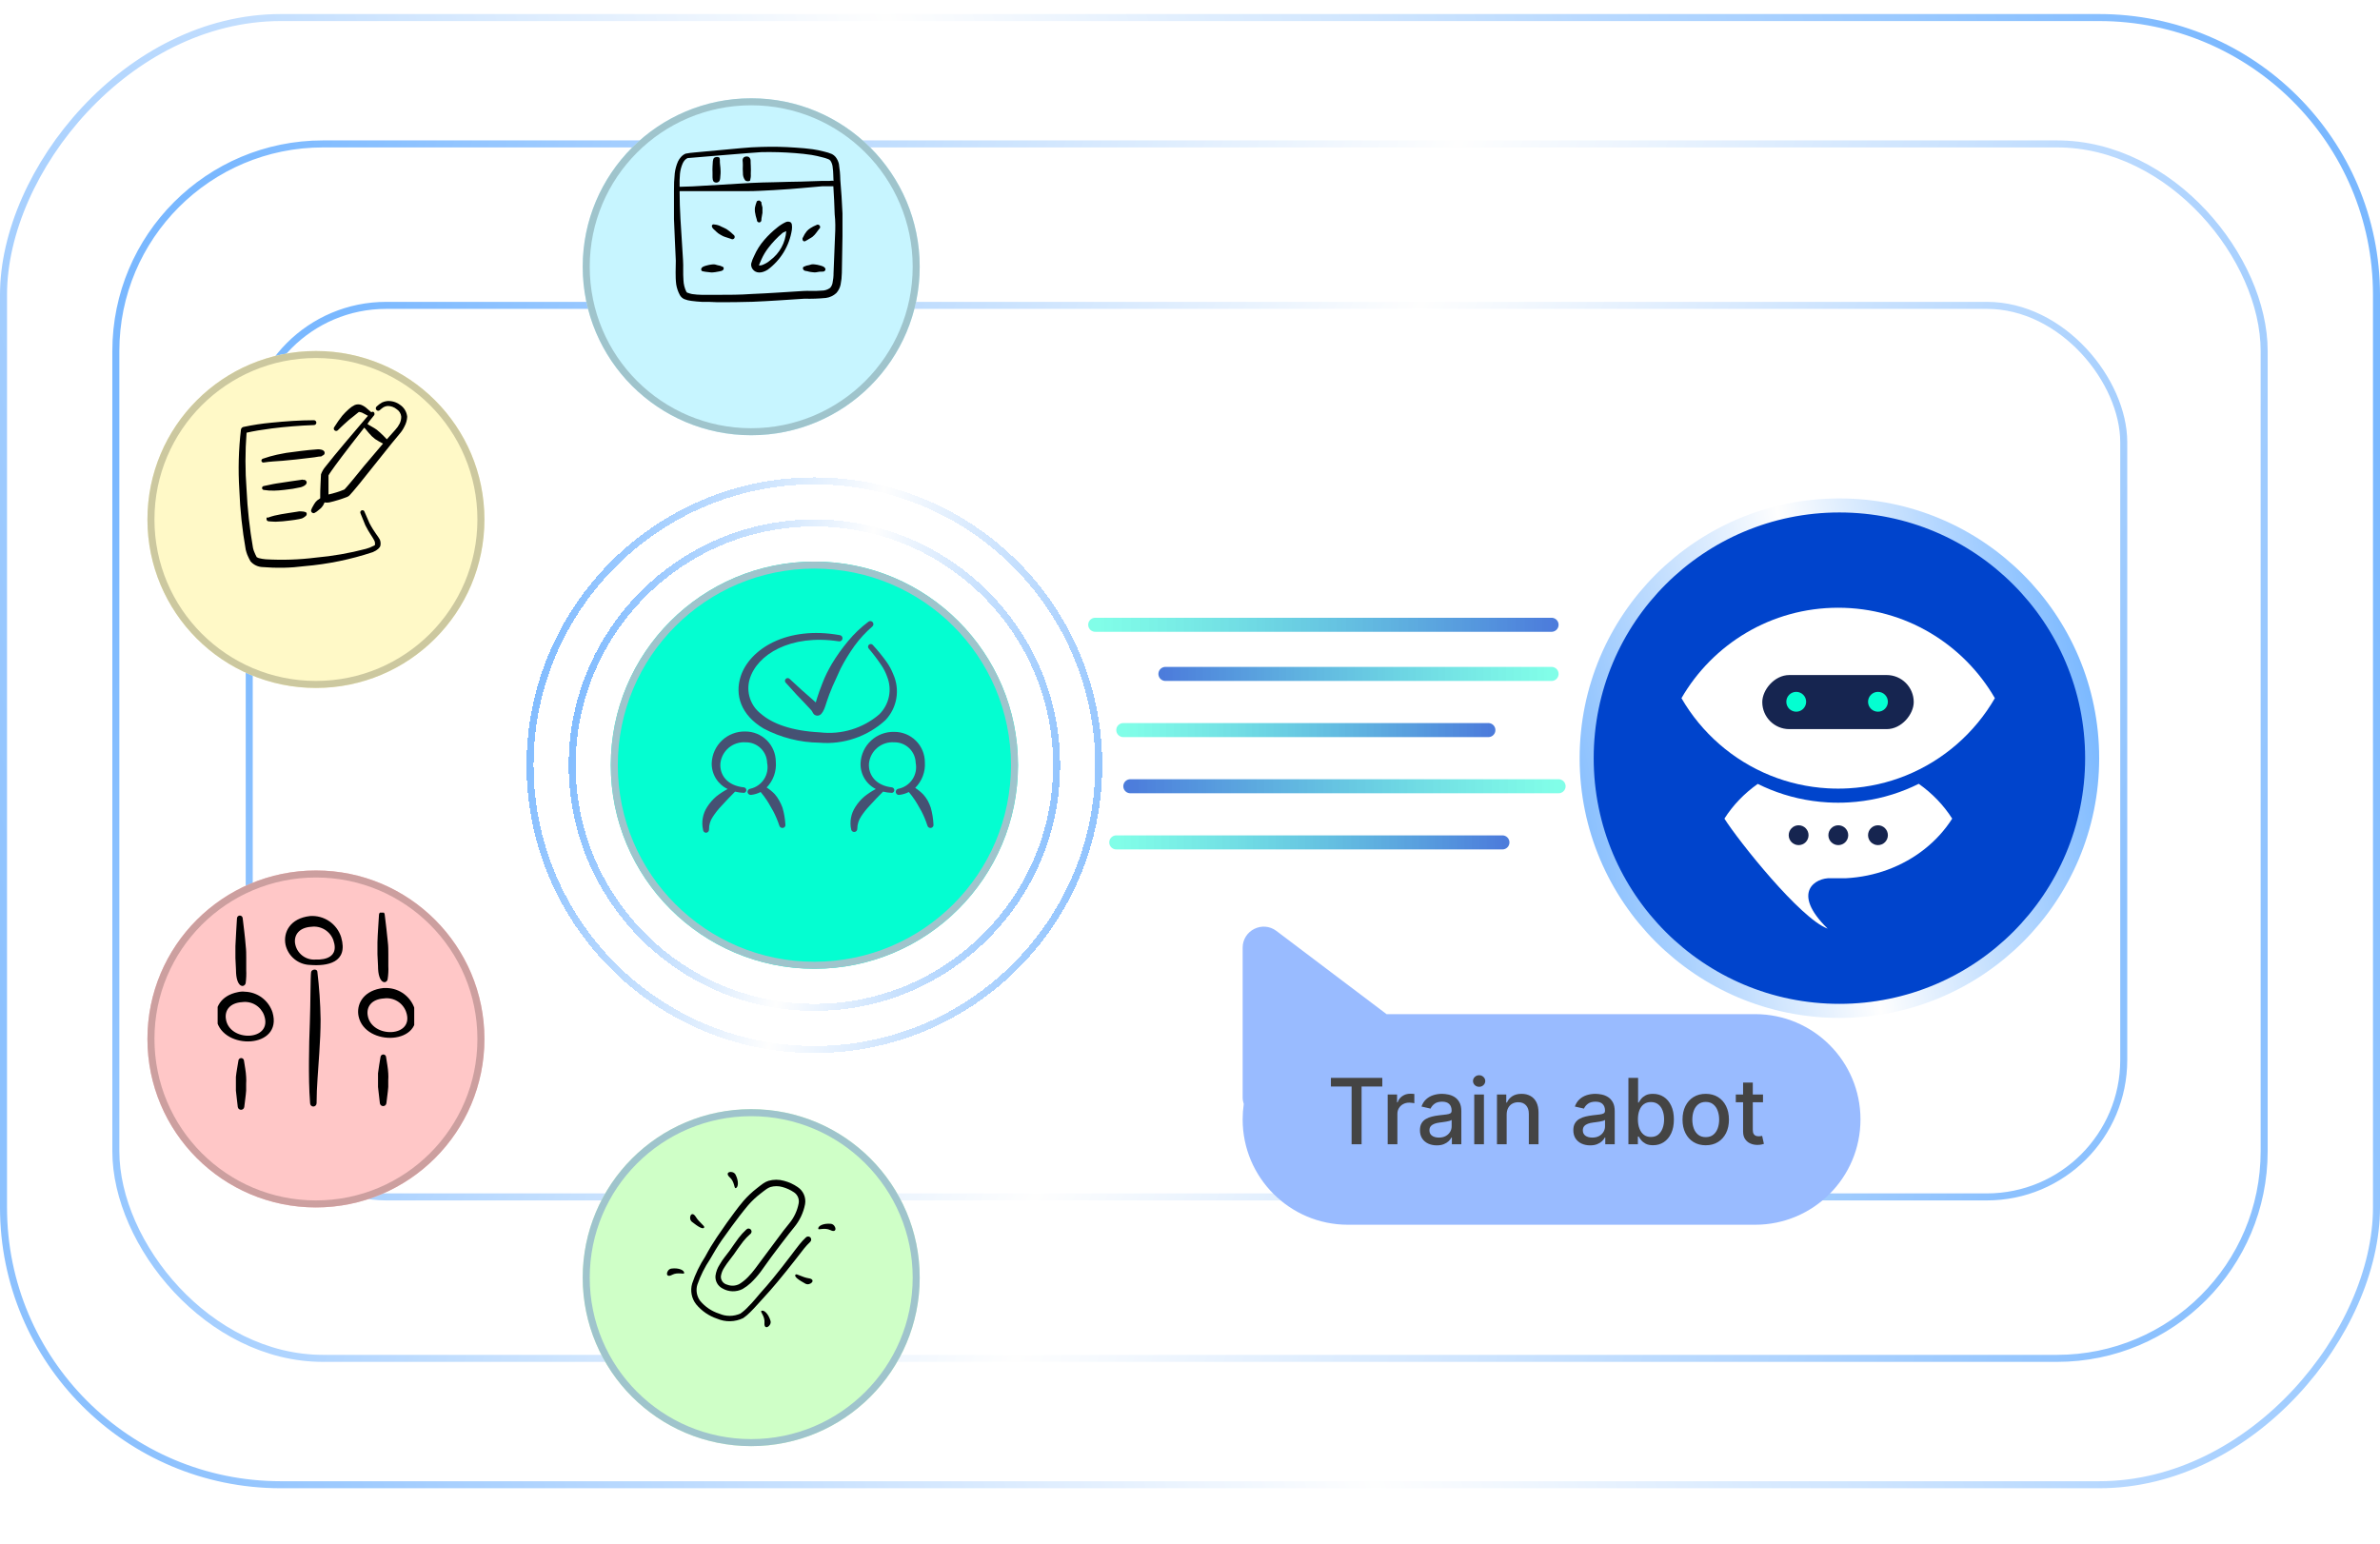 <svg width="339" height="220" viewBox="0 0 339 220" fill="none" xmlns="http://www.w3.org/2000/svg">
<rect x="-0.5" y="0.5" width="338" height="209" rx="39.5" transform="matrix(-1 0 0 1 338 2)" stroke="url(#paint0_linear_317_994)"/>
<rect x="16.5" y="20.5" width="306" height="173" rx="29.5" stroke="url(#paint1_linear_317_994)"/>
<rect x="35.5" y="43.5" width="267" height="127" rx="19.5" stroke="url(#paint2_linear_317_994)"/>
<g filter="url(#filter0_d_317_994)">
<circle cx="107" cy="34" r="24" fill="#C7F5FF"/>
<circle cx="107" cy="34" r="23.5" stroke="#9FC4CC"/>
</g>
<g clip-path="url(#clip0_317_994)">
<path d="M102.58 25.41C102.58 25.2 102.65 24.83 102.64 24.41C102.633 24.075 102.606 23.741 102.56 23.41C102.49 22.97 102.62 22.61 102.41 22.41C102.298 22.367 102.176 22.351 102.057 22.363C101.937 22.375 101.821 22.415 101.72 22.48C101.5 22.7 101.53 23.17 101.49 23.73C101.475 24.006 101.475 24.283 101.49 24.56V25.27C101.484 25.472 101.532 25.673 101.63 25.85C101.686 25.905 101.753 25.947 101.826 25.975C101.9 26.002 101.978 26.014 102.056 26.009C102.134 26.005 102.211 25.984 102.28 25.948C102.35 25.911 102.411 25.861 102.46 25.8C102.528 25.68 102.569 25.547 102.58 25.41Z" fill="black"/>
<path d="M120 30.4C119.94 28.8 119.82 27.2 119.69 25.59C119.677 24.84 119.61 24.091 119.49 23.35C119.406 22.985 119.242 22.643 119.01 22.35C118.871 22.186 118.701 22.05 118.51 21.95C118.145 21.795 117.767 21.675 117.38 21.59C116.85 21.45 116.312 21.34 115.77 21.26C114.97 21.15 114.16 21.08 113.35 21.03C111.72 20.91 110.084 20.877 108.45 20.93C106.11 21 106.39 21.05 98.92 21.72C98.494 21.75 98.069 21.807 97.65 21.89C97.401 21.996 97.179 22.157 97 22.36C96.827 22.552 96.682 22.767 96.57 23C96.335 23.538 96.18 24.107 96.11 24.69C96.025 25.524 95.988 26.362 96 27.2V31.2C96.07 33.2 96.18 35.2 96.26 37.14C96.26 38.14 96.17 39.4 96.32 40.52C96.404 41.038 96.573 41.538 96.82 42C96.96 42.272 97.19 42.487 97.47 42.61C97.79 42.739 98.127 42.823 98.47 42.86C98.97 42.93 99.47 42.97 99.97 43C100.7 43 101.44 43 102.16 43.05C103.83 43.05 105.49 43.05 107.16 42.99C109.63 42.89 112.1 42.71 114.58 42.55C115.605 42.578 116.63 42.541 117.65 42.44C118.199 42.366 118.712 42.125 119.12 41.75C119.424 41.413 119.634 41.003 119.73 40.56C119.843 40.004 119.903 39.438 119.91 38.87L120 33.63V30.4ZM96.85 24.78C96.898 24.27 97.027 23.77 97.23 23.3C97.304 23.13 97.401 22.972 97.52 22.83C97.634 22.7 97.774 22.594 97.93 22.52C97.93 22.52 107.8 21.69 108.47 21.67C110.068 21.637 111.667 21.683 113.26 21.81C114.04 21.87 114.83 21.95 115.6 22.07C116.11 22.16 116.6 22.26 117.11 22.4C117.396 22.466 117.677 22.553 117.95 22.66C118.077 22.703 118.191 22.779 118.28 22.88C118.477 23.178 118.591 23.523 118.61 23.88C118.71 24.52 118.68 25.22 118.72 25.71V25.77H118.65C118.65 25.7 118.27 25.77 118.15 25.77H117.15L114.05 25.87C113.18 25.87 111.81 25.92 110.2 25.96C109.2 25.96 108.08 26.02 106.96 26.06C106.96 26.06 99.48 26.5 98.66 26.55L96.8 26.61C96.782 26 96.799 25.389 96.85 24.78ZM118.94 33.6L118.73 38.86C118.733 39.354 118.682 39.847 118.58 40.33C118.529 40.583 118.411 40.817 118.24 41.01C117.882 41.274 117.445 41.412 117 41.4C116.08 41.49 115 41.4 114.44 41.45C111.97 41.6 109.51 41.78 107.05 41.88C105.42 42 103.79 42 102.14 42H99.98C99.51 42 99.04 41.95 98.58 41.89C98.382 41.852 98.187 41.795 98 41.72C97.95 41.717 97.901 41.7 97.859 41.672C97.817 41.644 97.783 41.605 97.76 41.56C97.513 41.047 97.373 40.489 97.35 39.92C97.27 38.92 97.35 37.92 97.29 37.07C97.18 35.07 97.03 33.07 96.92 31.15C96.845 29.845 96.805 28.537 96.8 27.23H98.67H106.38C107.72 27.23 109.04 27.14 110.24 27.08C111.85 26.99 113.24 26.88 114.1 26.8L117.16 26.53H118.16H118.7C118.78 27.88 118.86 29.22 118.89 30.53C119 31.49 119 32.54 118.94 33.6Z" fill="black"/>
<path d="M105.82 24.64C105.8 25.021 105.917 25.397 106.15 25.7C106.3 25.85 106.73 25.88 106.85 25.7C106.933 25.394 106.964 25.076 106.94 24.76C106.96 24.384 106.96 24.006 106.94 23.63C106.87 23 107.05 22.63 106.62 22.34C106.511 22.296 106.393 22.279 106.276 22.292C106.16 22.304 106.047 22.345 105.95 22.41C105.65 22.73 105.83 22.95 105.81 23.5C105.789 23.88 105.792 24.261 105.82 24.64Z" fill="black"/>
<path d="M112.59 31.65C112.483 31.597 112.365 31.57 112.245 31.57C112.125 31.57 112.007 31.597 111.9 31.65C111.478 31.851 111.082 32.103 110.72 32.4C110.039 32.934 109.413 33.533 108.85 34.19C108.267 34.861 107.789 35.616 107.43 36.43C107.245 36.782 107.1 37.155 107 37.54C106.979 37.682 106.987 37.827 107.023 37.966C107.059 38.105 107.123 38.236 107.21 38.35C107.65 38.94 108.46 38.98 109.35 38.42C111.198 37.056 112.434 35.019 112.79 32.75C112.827 32.501 112.827 32.248 112.79 32C112.783 31.931 112.761 31.864 112.727 31.804C112.692 31.744 112.646 31.691 112.59 31.65ZM109.73 37.06C109.368 37.379 108.946 37.623 108.49 37.78C108.32 37.78 108.17 37.86 108.1 37.78L108.48 36.9C108.734 36.338 109.053 35.808 109.43 35.32C110.019 34.547 110.689 33.839 111.43 33.21C111.43 33.16 111.75 33.05 111.99 32.92C111.935 33.732 111.705 34.523 111.314 35.238C110.924 35.953 110.384 36.574 109.73 37.06Z" fill="black"/>
<path d="M108.14 31.69C108.185 31.686 108.228 31.674 108.268 31.653C108.308 31.632 108.343 31.604 108.372 31.57C108.401 31.535 108.423 31.495 108.436 31.453C108.449 31.41 108.454 31.365 108.45 31.32C108.45 31 108.56 30.7 108.6 30.32C108.61 30.187 108.61 30.053 108.6 29.92C108.61 29.797 108.61 29.673 108.6 29.55C108.563 29.368 108.516 29.187 108.46 29.01V28.82C108.26 28.58 108.11 28.51 107.98 28.59C107.85 28.67 107.83 28.59 107.79 28.71C107.679 28.992 107.592 29.283 107.53 29.58C107.51 29.773 107.51 29.967 107.53 30.16C107.588 30.558 107.682 30.949 107.81 31.33C107.807 31.375 107.814 31.421 107.829 31.464C107.844 31.507 107.868 31.546 107.899 31.58C107.93 31.613 107.967 31.64 108.008 31.659C108.05 31.678 108.094 31.689 108.14 31.69Z" fill="black"/>
<path d="M103.49 32.64C103.26 32.5 103 32.41 102.76 32.29C102.454 32.114 102.112 32.008 101.76 31.98C101.47 31.89 101.19 32.16 101.6 32.6C101.76 32.77 102.22 33.17 102.29 33.23C102.514 33.382 102.748 33.519 102.99 33.64C103.36 33.81 103.75 33.88 104.13 34.03C104.206 34.079 104.298 34.096 104.386 34.077C104.474 34.058 104.551 34.005 104.6 33.93C104.646 33.851 104.66 33.757 104.64 33.668C104.619 33.579 104.566 33.501 104.49 33.45C104.182 33.15 103.848 32.878 103.49 32.64Z" fill="black"/>
<path d="M114.47 34.35C114.61 34.42 114.56 34.45 115.47 33.9C115.55 33.85 115.63 33.81 115.71 33.75C115.82 33.661 115.924 33.564 116.02 33.46C116.32 33.13 116.53 32.78 116.67 32.62C116.708 32.596 116.74 32.564 116.765 32.527C116.79 32.49 116.807 32.448 116.816 32.404C116.824 32.36 116.824 32.315 116.814 32.271C116.804 32.228 116.786 32.186 116.76 32.15C116.735 32.112 116.702 32.079 116.664 32.054C116.626 32.029 116.584 32.012 116.539 32.003C116.494 31.995 116.448 31.996 116.404 32.005C116.359 32.015 116.317 32.034 116.28 32.06C115.971 32.182 115.676 32.336 115.4 32.52C115.222 32.635 115.061 32.772 114.92 32.93C114.705 33.191 114.526 33.48 114.39 33.79C114.34 33.89 114.3 33.94 114.3 33.98C114.31 34.2 114.36 34.32 114.47 34.35Z" fill="black"/>
<path d="M117.32 38C117.164 37.922 117 37.861 116.83 37.82C116.562 37.742 116.288 37.688 116.01 37.66C115.877 37.645 115.743 37.645 115.61 37.66L115.22 37.77C114.972 37.8 114.732 37.875 114.51 37.99C114.42 37.99 114.41 38.09 114.38 38.12C114.35 38.15 114.32 38.47 114.68 38.58C114.81 38.58 115.16 38.68 115.24 38.7C115.32 38.72 115.65 38.78 115.87 38.79C115.99 38.805 116.11 38.805 116.23 38.79C116.557 38.712 116.894 38.678 117.23 38.69C117.321 38.69 117.409 38.654 117.474 38.591C117.539 38.528 117.577 38.441 117.58 38.35C117.58 38.26 117.5 38.13 117.32 38Z" fill="black"/>
<path d="M102.93 38C102.708 37.886 102.468 37.812 102.22 37.78L101.83 37.67C101.697 37.655 101.563 37.655 101.43 37.67C101.152 37.698 100.878 37.752 100.61 37.83C100.44 37.871 100.276 37.932 100.12 38.01C99.94 38.13 99.86 38.26 99.88 38.36C99.88 38.67 99.98 38.66 101.21 38.8C101.33 38.815 101.45 38.815 101.57 38.8C101.78 38.8 101.98 38.74 102.19 38.71C102.4 38.68 102.63 38.63 102.76 38.59C103.11 38.48 103.12 38.22 103.06 38.13C103 38.04 103 38 102.93 38Z" fill="black"/>
</g>
<g filter="url(#filter1_d_317_994)">
<circle cx="116" cy="105" r="29" fill="#04FED1"/>
<circle cx="116" cy="105" r="28.5" stroke="#9FC4CC"/>
</g>
<path fill-rule="evenodd" clip-rule="evenodd" d="M111 114.06C110.822 113.724 110.605 113.411 110.354 113.125C110.006 112.766 109.619 112.447 109.199 112.176C109.666 111.693 110.025 111.116 110.25 110.482C110.475 109.849 110.562 109.175 110.505 108.505C110.498 107.359 110.036 106.262 109.222 105.455C108.407 104.649 107.306 104.198 106.16 104.201C104.934 104.171 103.745 104.625 102.85 105.463C101.955 106.302 101.425 107.458 101.375 108.684C101.353 109.456 101.556 110.218 101.958 110.877C102.361 111.536 102.947 112.064 103.644 112.396C103.066 112.702 102.518 113.061 102.007 113.469C101.518 113.891 101.092 114.382 100.742 114.926C100.428 115.401 100.212 115.934 100.108 116.494C100.004 117.054 100.014 117.629 100.137 118.185C100.137 118.245 100.15 118.305 100.173 118.36C100.197 118.415 100.232 118.465 100.276 118.506C100.32 118.548 100.372 118.579 100.428 118.6C100.485 118.62 100.545 118.629 100.605 118.625C100.721 118.608 100.825 118.547 100.897 118.455C100.968 118.363 101.002 118.246 100.99 118.13C100.984 117.492 101.176 116.867 101.54 116.343C101.894 115.797 102.299 115.286 102.75 114.816C103.424 114.074 104.125 113.331 104.702 112.768C105.121 112.872 105.55 112.932 105.981 112.946C106.073 112.929 106.155 112.881 106.214 112.809C106.274 112.737 106.306 112.647 106.306 112.554C106.306 112.462 106.274 112.371 106.214 112.3C106.155 112.228 106.073 112.18 105.981 112.163C103.547 111.915 102.489 110.375 102.612 108.739C102.706 107.872 103.133 107.075 103.802 106.516C104.471 105.957 105.331 105.679 106.201 105.741C106.995 105.727 107.763 106.026 108.337 106.575C108.912 107.123 109.246 107.876 109.267 108.67C109.431 109.475 109.272 110.313 108.825 111.002C108.377 111.691 107.677 112.177 106.875 112.355C106.757 112.369 106.649 112.429 106.574 112.521C106.5 112.614 106.465 112.732 106.476 112.85C106.496 112.964 106.558 113.067 106.65 113.138C106.741 113.209 106.856 113.244 106.971 113.235C107.451 113.182 107.917 113.042 108.346 112.823C108.675 113.21 108.978 113.619 109.254 114.046C109.419 114.294 109.57 114.555 109.707 114.803C109.845 115.05 110.01 115.311 110.147 115.573C110.486 116.222 110.771 116.898 111 117.594C111.026 117.707 111.095 117.806 111.193 117.87C111.29 117.934 111.408 117.958 111.522 117.938C111.58 117.928 111.636 117.906 111.685 117.874C111.734 117.842 111.776 117.8 111.808 117.751C111.841 117.702 111.863 117.647 111.872 117.589C111.882 117.531 111.88 117.472 111.866 117.415C111.82 116.614 111.681 115.82 111.454 115.05C111.331 114.708 111.179 114.376 111 114.06Z" fill="#455173"/>
<path fill-rule="evenodd" clip-rule="evenodd" d="M132.574 115.05C132.46 114.708 132.317 114.377 132.148 114.06C131.97 113.744 131.758 113.449 131.515 113.18C131.167 112.821 130.78 112.502 130.36 112.231C130.84 111.754 131.211 111.179 131.448 110.546C131.686 109.912 131.783 109.235 131.735 108.56C131.728 107.414 131.266 106.317 130.452 105.51C129.637 104.704 128.536 104.253 127.39 104.256C126.168 104.219 124.98 104.661 124.081 105.489C123.181 106.316 122.642 107.463 122.578 108.684C122.543 109.446 122.73 110.202 123.116 110.861C123.501 111.519 124.069 112.053 124.75 112.396C124.17 112.698 123.622 113.058 123.114 113.469C122.62 113.887 122.194 114.379 121.849 114.926C121.534 115.401 121.318 115.934 121.214 116.494C121.11 117.054 121.12 117.629 121.244 118.185C121.27 118.29 121.335 118.382 121.425 118.442C121.516 118.503 121.625 118.528 121.733 118.513C121.84 118.497 121.938 118.443 122.008 118.359C122.077 118.276 122.114 118.17 122.11 118.061C122.116 117.423 122.312 116.8 122.674 116.274C123.014 115.754 123.401 115.266 123.829 114.816C124.503 114.074 125.204 113.331 125.781 112.767C126.2 112.872 126.629 112.932 127.06 112.946C127.151 112.929 127.234 112.88 127.293 112.809C127.353 112.737 127.385 112.647 127.385 112.554C127.385 112.461 127.353 112.371 127.293 112.3C127.234 112.228 127.151 112.18 127.06 112.162C124.75 111.915 123.65 110.375 123.774 108.739C123.868 107.872 124.294 107.075 124.963 106.516C125.633 105.957 126.493 105.679 127.363 105.741C128.157 105.726 128.924 106.026 129.499 106.574C130.073 107.123 130.407 107.876 130.429 108.67C130.591 109.483 130.424 110.327 129.966 111.018C129.507 111.708 128.794 112.189 127.981 112.355C127.923 112.361 127.868 112.379 127.817 112.407C127.766 112.435 127.721 112.473 127.684 112.518C127.648 112.563 127.621 112.615 127.604 112.671C127.588 112.727 127.583 112.785 127.589 112.843C127.596 112.901 127.613 112.957 127.641 113.008C127.669 113.059 127.707 113.104 127.752 113.14C127.798 113.177 127.85 113.204 127.905 113.22C127.961 113.236 128.02 113.241 128.078 113.235C128.557 113.182 129.023 113.042 129.453 112.822C129.781 113.21 130.084 113.619 130.36 114.046C130.525 114.294 130.676 114.555 130.814 114.802C130.951 115.05 131.116 115.311 131.254 115.572C131.588 116.222 131.868 116.898 132.093 117.594C132.119 117.707 132.188 117.806 132.285 117.87C132.382 117.934 132.5 117.958 132.615 117.937C132.672 117.926 132.726 117.903 132.774 117.871C132.823 117.838 132.864 117.797 132.896 117.748C132.928 117.699 132.95 117.645 132.961 117.588C132.971 117.531 132.971 117.472 132.959 117.415C132.921 116.615 132.792 115.821 132.574 115.05Z" fill="#455173"/>
<path fill-rule="evenodd" clip-rule="evenodd" d="M117.779 95.869C117.572 96.281 117.394 96.694 117.174 97.244L116.72 98.44L116.404 99.375L116.197 100.063L115.317 99.279L114.217 98.316L112.471 96.707C112.435 96.671 112.393 96.642 112.345 96.622C112.298 96.602 112.247 96.592 112.196 96.592C112.145 96.592 112.094 96.602 112.047 96.622C112 96.642 111.957 96.671 111.921 96.707C111.885 96.743 111.856 96.786 111.836 96.833C111.816 96.881 111.806 96.931 111.806 96.983C111.806 97.034 111.816 97.085 111.836 97.132C111.856 97.179 111.885 97.222 111.921 97.257L113.544 99.045L114.547 100.09L115.537 101.149C115.675 101.286 115.812 101.644 115.936 101.754C116.071 101.87 116.24 101.937 116.417 101.946C116.531 101.946 116.644 101.92 116.746 101.87C116.849 101.82 116.938 101.747 117.009 101.658C117.163 101.471 117.288 101.263 117.38 101.039C117.559 100.64 117.682 100.159 117.792 99.856L118.122 98.921L118.576 97.794L119.731 95.25C120.311 94.121 120.973 93.037 121.711 92.005C122.447 90.995 123.296 90.072 124.241 89.255C124.332 89.182 124.391 89.076 124.404 88.96C124.417 88.844 124.383 88.728 124.31 88.636C124.237 88.545 124.131 88.487 124.015 88.474C123.899 88.461 123.782 88.495 123.691 88.567C122.623 89.366 121.653 90.289 120.804 91.317C119.946 92.342 119.169 93.432 118.48 94.576C118.205 95.058 117.985 95.456 117.779 95.869Z" fill="#455173"/>
<path fill-rule="evenodd" clip-rule="evenodd" d="M127.239 96.061C126.983 95.407 126.646 94.788 126.235 94.219C125.641 93.405 125.003 92.625 124.324 91.881C124.258 91.803 124.164 91.754 124.062 91.745C123.96 91.736 123.859 91.767 123.781 91.833C123.702 91.899 123.653 91.993 123.644 92.095C123.635 92.197 123.667 92.298 123.732 92.376C124.366 93.122 124.958 93.903 125.506 94.714C125.863 95.233 126.15 95.797 126.359 96.391C126.723 97.299 126.81 98.293 126.609 99.25C126.409 100.207 125.929 101.083 125.231 101.768C124.078 102.752 122.734 103.487 121.284 103.927C119.834 104.367 118.308 104.502 116.802 104.325C112.76 104.119 110.024 103.101 108.374 101.671C107.644 101.106 107.101 100.334 106.817 99.456C106.532 98.578 106.519 97.635 106.779 96.749C107.81 93.256 112.567 90.3 119.484 91.359C119.542 91.369 119.601 91.367 119.658 91.354C119.715 91.341 119.769 91.317 119.817 91.283C119.865 91.25 119.906 91.207 119.937 91.157C119.968 91.108 119.989 91.052 119.999 90.994C120.009 90.937 120.008 90.877 119.995 90.82C119.982 90.763 119.958 90.709 119.924 90.661C119.89 90.613 119.847 90.573 119.798 90.541C119.748 90.51 119.693 90.489 119.635 90.479C112.004 89.104 106.751 92.5 105.5 96.35C104.647 98.976 105.5 101.85 108.786 103.789C111.23 105.075 113.945 105.763 116.706 105.796C118.413 105.941 120.132 105.73 121.753 105.176C123.375 104.622 124.863 103.738 126.125 102.579C126.934 101.724 127.472 100.649 127.67 99.489C127.868 98.329 127.718 97.136 127.239 96.061Z" fill="#455173"/>
<g filter="url(#filter2_d_317_994)">
<circle cx="35" cy="35" r="36" transform="matrix(-1 0 0 1 297 69)" fill="#0044CC" stroke="url(#paint3_linear_317_994)" stroke-width="2"/>
<path fill-rule="evenodd" clip-rule="evenodd" d="M252.157 106.465C254.703 107.496 257.451 108.132 260.325 108.296C260.82 108.325 261.32 108.339 261.822 108.339C262.325 108.339 262.824 108.325 263.32 108.296C266.195 108.132 268.943 107.496 271.489 106.465C276.832 104.301 281.284 100.397 284.143 95.455C279.687 87.753 271.36 82.571 261.822 82.571C252.285 82.571 243.957 87.753 239.502 95.455C242.361 100.397 246.813 104.302 252.157 106.465Z" fill="white"/>
<path d="M271.489 108.47C272.105 108.221 272.708 107.949 273.299 107.654C275.219 109.007 276.843 110.692 278.065 112.614C275.987 115.881 272.751 118.462 268.868 119.892C267.018 120.574 265.02 120.994 262.931 121.103H260.754C258.665 120.994 254.994 123.064 260.325 128.286C256.441 126.855 247.697 115.881 245.62 112.614C246.838 110.697 248.456 109.017 250.369 107.666C250.953 107.956 251.549 108.225 252.157 108.471C254.703 109.502 257.451 110.138 260.325 110.302C260.82 110.331 261.32 110.345 261.822 110.345C262.325 110.345 262.825 110.331 263.32 110.302C266.195 110.138 268.943 109.502 271.489 108.47Z" fill="white"/>
<rect width="21.573" height="7.705" rx="3.852" transform="matrix(-1 0 0 1 272.586 92.159)" fill="#162550"/>
<circle cx="1.413" cy="1.413" r="1.413" transform="matrix(-1 0 0 1 257.262 94.556)" fill="#04FED1"/>
<circle cx="1.413" cy="1.413" r="1.413" transform="matrix(-1 0 0 1 263.255 113.561)" fill="#162550"/>
<circle cx="1.413" cy="1.413" r="1.413" transform="matrix(-1 0 0 1 268.905 94.556)" fill="#04FED1"/>
<circle cx="1.413" cy="1.413" r="1.413" transform="matrix(-1 0 0 1 268.905 113.561)" fill="#162550"/>
<circle cx="1.413" cy="1.413" r="1.413" transform="matrix(-1 0 0 1 257.604 113.561)" fill="#162550"/>
</g>
<g filter="url(#filter3_d_317_994)">
<circle cx="45" cy="144" r="24" fill="#FFC7C7"/>
<circle cx="45" cy="144" r="23.5" stroke="#CC9F9F"/>
</g>
<g clip-path="url(#clip1_317_994)">
<path d="M35.072 138.167V136.475C35.072 135.95 35.072 135.308 35.002 134.783C34.897 133.418 34.722 132.123 34.57 130.817C34.568 130.763 34.556 130.71 34.534 130.661C34.513 130.612 34.481 130.568 34.442 130.531C34.403 130.494 34.357 130.466 34.307 130.447C34.257 130.427 34.204 130.418 34.15 130.42C34.096 130.421 34.044 130.434 33.995 130.455C33.946 130.477 33.901 130.509 33.865 130.548C33.828 130.587 33.799 130.633 33.78 130.683C33.761 130.733 33.752 130.786 33.753 130.84C33.683 132.158 33.578 133.5 33.532 134.783V136.463C33.532 136.977 33.613 137.63 33.613 138.143C33.613 140.722 34.78 140.757 34.99 140.068C35.075 139.438 35.102 138.802 35.072 138.167Z" fill="black"/>
<path d="M44.312 138.482C44.218 138.972 44.23 143.148 44.137 145.587C44.055 147.442 44.02 149.297 44.008 151.152C43.997 153.007 44.008 155.165 44.172 157.172C44.175 157.293 44.225 157.409 44.312 157.494C44.4 157.579 44.517 157.627 44.638 157.627C44.761 157.621 44.877 157.568 44.962 157.479C45.046 157.39 45.093 157.271 45.093 157.148C45.093 154.815 45.338 152.388 45.478 150.008C45.583 148.422 45.665 146.812 45.665 145.213C45.63 142.928 45.474 140.646 45.198 138.377C45.117 137.98 44.382 138.062 44.312 138.482Z" fill="black"/>
<path d="M34.757 151.128C34.757 151.022 34.715 150.92 34.641 150.844C34.567 150.767 34.466 150.723 34.36 150.72C34.252 150.72 34.148 150.763 34.071 150.84C33.995 150.916 33.952 151.02 33.952 151.128C33.835 151.898 33.683 152.633 33.602 153.403V154.383V155.363C33.672 156.122 33.788 156.868 33.87 157.697C33.888 157.806 33.944 157.906 34.028 157.978C34.112 158.05 34.22 158.09 34.331 158.09C34.442 158.09 34.549 158.05 34.634 157.978C34.718 157.906 34.774 157.806 34.792 157.697C34.873 156.927 35.002 156.18 35.06 155.363V154.383C35.083 154.057 35.083 153.73 35.06 153.403C35.025 152.633 34.873 151.898 34.757 151.128Z" fill="black"/>
<path d="M55.313 137.595V135.915C55.313 135.402 55.313 134.748 55.243 134.223C55.127 132.905 54.952 131.61 54.8 130.303C54.8 130.195 54.757 130.091 54.68 130.015C54.604 129.938 54.5 129.895 54.392 129.895C54.283 129.895 54.179 129.938 54.103 130.015C54.026 130.091 53.983 130.195 53.983 130.303C53.913 131.622 53.797 132.917 53.762 134.235V135.927C53.762 136.452 53.843 137.093 53.843 137.607C53.843 140.185 55.01 140.22 55.208 139.532C55.31 138.892 55.346 138.242 55.313 137.595Z" fill="black"/>
<path d="M34.908 141.27C34.569 141.231 34.226 141.251 33.893 141.328C31.408 141.807 30.487 143.662 30.837 145.295C31.77 149.658 40.333 149.402 38.817 144.21C38.545 143.379 38.024 142.651 37.325 142.125C36.626 141.599 35.782 141.301 34.908 141.27ZM32.167 145.085C32.015 143.918 32.738 142.857 34.5 142.752C35.154 142.663 35.819 142.799 36.385 143.138C36.951 143.478 37.385 144 37.615 144.618C38.945 148.34 32.575 148.515 32.167 145.085Z" fill="black"/>
<path d="M44.172 130.49C41.313 130.805 40.31 132.823 40.672 134.585C40.853 135.384 41.295 136.101 41.929 136.62C42.563 137.14 43.352 137.434 44.172 137.455C46.575 137.642 49.667 137.175 48.593 133.5C48.3 132.575 47.705 131.776 46.903 131.23C46.101 130.684 45.139 130.424 44.172 130.49ZM45 136.685C44.299 136.752 43.6 136.548 43.046 136.113C42.492 135.679 42.127 135.048 42.025 134.352C41.873 133.185 42.597 132.123 44.358 132.018C45.013 131.934 45.677 132.074 46.243 132.415C46.808 132.756 47.242 133.278 47.473 133.897C48.558 137 45 136.673 45 136.685Z" fill="black"/>
<path d="M55.15 140.745C54.81 140.716 54.468 140.74 54.135 140.815C51.65 141.293 50.728 143.148 51.078 144.782C52.012 149.145 60.575 148.888 59.058 143.697C58.787 142.864 58.267 142.135 57.568 141.607C56.869 141.079 56.025 140.778 55.15 140.745ZM52.362 144.56C52.21 143.393 52.933 142.332 54.695 142.227C55.354 142.137 56.023 142.274 56.593 142.616C57.164 142.957 57.601 143.482 57.833 144.105C59.187 147.827 52.817 148.002 52.362 144.56Z" fill="black"/>
<path d="M54.998 150.615C54.998 150.509 54.957 150.407 54.883 150.33C54.809 150.254 54.708 150.21 54.602 150.207C54.548 150.207 54.495 150.217 54.445 150.238C54.396 150.258 54.351 150.288 54.313 150.326C54.275 150.364 54.245 150.409 54.224 150.459C54.204 150.508 54.193 150.561 54.193 150.615C54.077 151.373 53.925 152.12 53.843 152.89V153.87V154.838C53.913 155.608 54.03 156.355 54.112 157.172C54.129 157.281 54.185 157.381 54.27 157.453C54.354 157.525 54.462 157.565 54.572 157.565C54.684 157.565 54.791 157.525 54.875 157.453C54.96 157.381 55.016 157.281 55.033 157.172C55.115 156.402 55.243 155.655 55.302 154.838V153.87C55.325 153.544 55.325 153.216 55.302 152.89C55.267 152.167 55.115 151.385 54.998 150.615Z" fill="black"/>
</g>
<g filter="url(#filter4_d_317_994)">
<circle cx="45" cy="70" r="24" fill="#FFF9C7"/>
<circle cx="45" cy="70" r="23.5" stroke="#CCC89F"/>
</g>
<g clip-path="url(#clip2_317_994)">
<path fill-rule="evenodd" clip-rule="evenodd" d="M57 57.68C56.467 57.278 55.806 57.082 55.14 57.13C54.898 57.157 54.662 57.221 54.44 57.32C54.145 57.484 53.873 57.686 53.63 57.92C53.597 57.952 53.571 57.99 53.553 58.032C53.535 58.074 53.526 58.119 53.526 58.165C53.526 58.211 53.535 58.256 53.553 58.298C53.571 58.34 53.597 58.378 53.63 58.41C53.661 58.443 53.698 58.469 53.739 58.486C53.781 58.504 53.825 58.514 53.87 58.514C53.915 58.514 53.959 58.504 54.001 58.486C54.042 58.469 54.079 58.443 54.11 58.41C54.275 58.258 54.452 58.121 54.64 58C54.819 57.902 55.017 57.844 55.22 57.83C55.687 57.829 56.14 57.992 56.5 58.29C56.682 58.405 56.835 58.561 56.948 58.745C57.061 58.928 57.13 59.135 57.15 59.35C57.154 59.697 57.075 60.04 56.92 60.35C56.759 60.667 56.553 60.96 56.31 61.22L55.1 62.58C54.8 62.26 54.49 61.94 54.16 61.64C54 61.49 53.83 61.36 53.67 61.22L53.34 61L52.5 60.51L52.34 60.39L52.61 60L53.29 59.15C53.314 59.117 53.331 59.08 53.339 59.04C53.348 59.001 53.348 58.96 53.34 58.92C53.34 58.77 53.19 58.54 52.89 58.72C52.6 58.5 52.35 58.24 52.07 58.02C51.9 57.892 51.715 57.785 51.52 57.7C51.361 57.634 51.192 57.6 51.02 57.6C50.848 57.6 50.678 57.634 50.52 57.7C50.213 57.851 49.93 58.046 49.68 58.28C49.35 58.573 49.039 58.887 48.75 59.22C48.35 59.725 47.979 60.252 47.64 60.8C47.576 60.865 47.54 60.953 47.54 61.045C47.54 61.137 47.576 61.225 47.64 61.29C47.704 61.353 47.79 61.389 47.88 61.389C47.97 61.389 48.056 61.353 48.12 61.29C48.42 60.98 48.73 60.7 49.03 60.42C49.477 59.997 49.948 59.6 50.44 59.23C50.58 59.11 50.75 58.96 50.93 58.83C51.11 58.7 51.09 58.67 51.2 58.69C51.33 58.709 51.457 58.743 51.58 58.79C51.86 58.92 52.13 59.09 52.41 59.23L52.06 59.64C50.67 61.27 47.62 64.84 46.37 66.46C46.087 66.787 45.866 67.163 45.72 67.57C45.72 67.85 45.59 69.86 45.61 70.68C45.598 70.78 45.598 70.88 45.61 70.98C45.457 71.073 45.31 71.177 45.17 71.29C45.083 71.366 45.002 71.45 44.93 71.54C44.861 71.629 44.797 71.723 44.74 71.82C44.19 72.72 44.31 72.82 44.32 72.82C44.334 72.897 44.377 72.965 44.44 73.01C44.498 73.063 44.572 73.095 44.65 73.1C44.65 73.1 44.8 73.19 45.59 72.49C45.68 72.42 45.76 72.34 45.83 72.25C45.906 72.168 45.973 72.077 46.03 71.98C46.107 71.849 46.174 71.712 46.23 71.57C46.451 71.611 46.678 71.611 46.9 71.57C47.764 71.37 48.613 71.109 49.44 70.79C49.605 70.726 49.75 70.619 49.86 70.48C50.11 70.21 50.6 69.64 51.21 68.89C52.97 66.73 55.78 63.12 56.91 61.81C57.201 61.479 57.443 61.109 57.63 60.71C57.851 60.296 57.977 59.839 58 59.37C57.968 59.032 57.862 58.705 57.689 58.413C57.517 58.121 57.281 57.87 57 57.68ZM49.24 69.53L49.05 69.73C48.319 70.033 47.563 70.27 46.79 70.44V67.71C46.88 67.71 46.17 68.2 51.88 60.92L52.01 61.05L52.55 61.7C52.812 62.018 53.11 62.303 53.44 62.55C53.798 62.788 54.173 63.002 54.56 63.19C53.71 64.19 52.73 65.33 51.83 66.41C50.73 67.76 49.73 69 49.24 69.53Z" fill="black"/>
<path fill-rule="evenodd" clip-rule="evenodd" d="M52.63 74.53L51.93 72.93C51.922 72.886 51.904 72.845 51.878 72.809C51.853 72.772 51.819 72.742 51.781 72.72C51.742 72.697 51.7 72.683 51.655 72.679C51.611 72.675 51.566 72.68 51.524 72.695C51.482 72.709 51.444 72.733 51.412 72.763C51.379 72.794 51.354 72.831 51.338 72.872C51.321 72.914 51.314 72.958 51.316 73.003C51.318 73.047 51.33 73.091 51.35 73.13L52.04 74.83C52.58 75.91 53.04 76.46 53.26 76.9C53.401 77.119 53.452 77.385 53.4 77.64C53.4 77.69 53.3 77.7 53.2 77.76C52.851 77.945 52.482 78.09 52.1 78.19C49.772 78.801 47.397 79.216 45 79.43C42.629 79.73 40.236 79.81 37.85 79.67C37.512 79.642 37.178 79.585 36.85 79.5C36.753 79.464 36.66 79.421 36.57 79.37C36.453 79.16 36.349 78.943 36.26 78.72C36.163 78.512 36.089 78.294 36.04 78.07C35.556 75.309 35.248 72.52 35.12 69.72C34.913 67.031 34.913 64.329 35.12 61.64C36.05 61.42 37.31 61.21 38.72 61.03C40.61 60.79 42.72 60.62 44.72 60.55C44.766 60.55 44.81 60.541 44.852 60.523C44.894 60.505 44.932 60.48 44.964 60.447C44.996 60.414 45.02 60.376 45.037 60.333C45.053 60.291 45.061 60.245 45.06 60.2C45.057 60.109 45.019 60.022 44.954 59.959C44.889 59.895 44.801 59.86 44.71 59.86C42.71 59.86 40.58 60.02 38.66 60.21C37.316 60.336 35.98 60.539 34.66 60.82C34.574 60.842 34.495 60.889 34.435 60.955C34.375 61.02 34.335 61.102 34.32 61.19C33.983 64.04 33.906 66.916 34.09 69.78C34.198 72.637 34.502 75.484 35 78.3C35.059 78.544 35.133 78.784 35.22 79.02C35.355 79.342 35.509 79.656 35.68 79.96C35.897 80.21 36.164 80.412 36.464 80.553C36.763 80.694 37.089 80.771 37.42 80.78C39.399 80.949 41.39 80.906 43.36 80.65C46.678 80.371 49.95 79.7 53.11 78.65C53.79 78.36 54.11 78.01 54.18 77.74C54.24 77.453 54.216 77.154 54.11 76.88C53.87 76.39 53.34 75.88 52.63 74.53Z" fill="black"/>
<path fill-rule="evenodd" clip-rule="evenodd" d="M43.67 68.63C43.64 68.534 43.575 68.453 43.488 68.403C43.401 68.353 43.298 68.338 43.2 68.36C43.12 68.36 43.2 68.28 42.85 68.36C42.08 68.45 40.85 68.66 39.79 68.81C39.47 68.86 39.16 68.9 38.88 68.96C38.23 69.08 37.74 69.22 37.55 69.24C37.486 69.252 37.428 69.286 37.387 69.337C37.345 69.387 37.323 69.45 37.323 69.515C37.323 69.58 37.345 69.643 37.387 69.693C37.428 69.744 37.486 69.778 37.55 69.79C38.049 69.869 38.555 69.903 39.06 69.89C39.51 69.89 40.06 69.83 40.53 69.78C41.317 69.704 42.099 69.578 42.87 69.4C43.6 69.16 43.73 68.85 43.67 68.63Z" fill="black"/>
<path fill-rule="evenodd" clip-rule="evenodd" d="M39.45 64.77C38.772 64.919 38.105 65.11 37.45 65.34C37.378 65.359 37.316 65.405 37.277 65.468C37.238 65.531 37.225 65.607 37.24 65.68C37.259 65.751 37.305 65.813 37.369 65.85C37.432 65.888 37.508 65.898 37.58 65.88C38.47 65.74 39.33 65.71 40.23 65.64C41.47 65.53 42.76 65.4 44.23 65.21C44.61 65.16 45.01 65.13 45.41 65.04C45.538 65.044 45.666 65.031 45.79 65C45.85 65 45.87 64.93 45.93 64.89C46.028 64.873 46.114 64.818 46.172 64.738C46.23 64.658 46.255 64.558 46.24 64.46C46.18 64 45.38 64 45.3 64C43.59 64.12 42.14 64.33 40.79 64.51C40.33 64.61 39.89 64.67 39.45 64.77Z" fill="black"/>
<path fill-rule="evenodd" clip-rule="evenodd" d="M42.81 72.84C42.68 72.84 42.52 72.84 42.34 72.89L41.04 73.09C40.36 73.2 39.64 73.31 39.09 73.45C38.785 73.527 38.485 73.62 38.19 73.73H38.13C38.081 73.715 38.029 73.715 37.98 73.73C37.98 73.73 37.85 74.22 38.26 74.26C38.43 74.26 38.76 74.32 39.26 74.32C39.929 74.298 40.597 74.242 41.26 74.15C41.75 74.09 42.26 74.02 42.59 73.95C42.732 73.927 42.873 73.894 43.01 73.85C43.181 73.779 43.34 73.681 43.48 73.56C43.572 73.511 43.641 73.428 43.672 73.329C43.704 73.231 43.696 73.123 43.65 73.03C43.56 73 43.52 72.86 42.81 72.84Z" fill="black"/>
</g>
<g filter="url(#filter5_d_317_994)">
<circle cx="107" cy="178" r="24" fill="#CFFFC7"/>
<circle cx="107" cy="178" r="23.5" stroke="#9FC4CC"/>
</g>
<g clip-path="url(#clip3_317_994)">
<path d="M115.43 176.27C115.388 176.228 115.338 176.194 115.283 176.171C115.228 176.148 115.17 176.136 115.11 176.136C115.05 176.136 114.992 176.148 114.937 176.171C114.882 176.194 114.832 176.228 114.79 176.27C114.459 176.58 114.151 176.914 113.87 177.27C113.44 177.79 113.05 178.35 112.65 178.86C111.81 179.96 110.97 181.05 110.09 182.12C109.51 182.83 108.91 183.53 108.29 184.21C107.84 184.72 107.29 185.44 106.64 186.07C106.288 186.464 105.892 186.816 105.46 187.12C104.98 187.333 104.46 187.443 103.935 187.443C103.41 187.443 102.89 187.333 102.41 187.12C101.364 186.782 100.434 186.154 99.73 185.31C99.486 184.984 99.323 184.604 99.254 184.203C99.184 183.802 99.21 183.389 99.33 183C99.777 181.718 100.385 180.498 101.14 179.37C101.4 178.91 101.66 178.46 101.94 178.01C102.22 177.56 102.49 177.12 102.79 176.69L104.23 174.69C104.97 173.69 105.72 172.69 106.56 171.69C107.1 171.066 107.703 170.5 108.36 170C108.64 169.79 108.92 169.55 109.21 169.36C109.374 169.247 109.552 169.156 109.74 169.09C110.299 168.93 110.891 168.93 111.45 169.09C112.038 169.251 112.596 169.508 113.1 169.85C113.351 170.019 113.548 170.257 113.665 170.536C113.782 170.815 113.815 171.123 113.76 171.42C113.559 172.48 113.091 173.471 112.4 174.3L111.6 175.3L110.6 176.64L109.25 178.45L107.6 180.67C107.278 181.106 106.927 181.52 106.55 181.91C106.181 182.295 105.765 182.631 105.31 182.91C105.043 183.048 104.75 183.128 104.45 183.143C104.15 183.159 103.85 183.11 103.57 183C103.306 182.937 103.072 182.784 102.909 182.566C102.747 182.349 102.666 182.081 102.68 181.81C102.747 181.354 102.918 180.919 103.18 180.54C103.6 179.85 104.18 179.19 104.54 178.67C104.9 178.15 105.39 177.44 105.85 176.85C106.151 176.471 106.486 176.119 106.85 175.8C106.902 175.767 106.946 175.722 106.98 175.67C107.013 175.618 107.035 175.56 107.044 175.498C107.053 175.437 107.048 175.375 107.03 175.315C107.013 175.256 106.983 175.201 106.942 175.155C106.901 175.108 106.851 175.071 106.794 175.046C106.738 175.02 106.677 175.007 106.615 175.008C106.553 175.008 106.492 175.022 106.436 175.049C106.38 175.075 106.33 175.113 106.29 175.16C105.9 175.518 105.542 175.91 105.22 176.33C104.76 176.93 104.34 177.58 103.91 178.18C103.48 178.78 102.91 179.4 102.52 180.12C102.195 180.606 101.987 181.161 101.91 181.74C101.88 182.105 101.958 182.472 102.136 182.792C102.314 183.113 102.584 183.373 102.91 183.54C103.342 183.791 103.83 183.929 104.33 183.943C104.829 183.957 105.324 183.846 105.77 183.62C106.184 183.38 106.569 183.095 106.92 182.77C107.428 182.285 107.897 181.76 108.32 181.2L109.9 179L111.29 177.16L112.29 175.86L113.09 174.86C113.89 173.905 114.434 172.763 114.67 171.54C114.752 171.075 114.696 170.597 114.51 170.163C114.323 169.73 114.014 169.36 113.62 169.1C113.03 168.693 112.374 168.391 111.68 168.21C110.955 168.001 110.185 168.001 109.46 168.21C109.189 168.298 108.933 168.426 108.7 168.59C108.4 168.79 108.11 169.04 107.82 169.26C107.117 169.801 106.471 170.41 105.89 171.08C105.04 172.08 104.29 173.14 103.54 174.17L102.11 176.24C101.81 176.69 101.52 177.14 101.24 177.6C100.96 178.06 100.71 178.53 100.45 179C99.668 180.195 99.043 181.486 98.59 182.84C98.443 183.341 98.418 183.87 98.515 184.382C98.612 184.895 98.83 185.378 99.15 185.79C99.936 186.745 100.976 187.459 102.15 187.85C102.737 188.1 103.371 188.222 104.009 188.208C104.647 188.194 105.274 188.045 105.85 187.77C106.21 187.523 106.545 187.242 106.85 186.93C107.57 186.23 108.3 185.35 108.85 184.77C109.4 184.19 110.09 183.38 110.69 182.67C111.59 181.6 112.45 180.51 113.31 179.42C113.71 178.91 114.11 178.37 114.53 177.85C114.796 177.521 115.083 177.211 115.39 176.92C115.435 176.88 115.472 176.831 115.499 176.777C115.526 176.723 115.541 176.664 115.545 176.603C115.549 176.543 115.54 176.482 115.521 176.425C115.501 176.368 115.47 176.315 115.43 176.27Z" fill="black"/>
<path d="M97.44 181.37C97.44 181.56 96.53 181.18 95.73 181.6C94.67 182.17 94.88 180.81 95.64 180.71C96.65 180.57 97.53 180.94 97.44 181.37Z" fill="black"/>
<path d="M100.31 174.82C100.38 174.63 99.57 174.11 99.1 173.33C98.47 172.33 97.96 173.59 98.57 174.06C99.37 174.69 100.17 175.23 100.31 174.82Z" fill="black"/>
<path d="M104.76 169.25C104.56 169.25 104.63 168.33 103.95 167.72C103.06 166.91 104.41 166.65 104.77 167.33C105.24 168.23 105.19 169.19 104.76 169.25Z" fill="black"/>
<path d="M108.44 186.75C108.27 186.87 108.97 187.52 108.89 188.42C108.78 189.62 109.95 188.89 109.75 188.16C109.47 187.17 108.79 186.51 108.44 186.75Z" fill="black"/>
<path d="M113.34 181.55C113.49 181.42 114.28 181.95 115.18 182.09C116.37 182.26 115.39 183.23 114.72 182.86C113.83 182.37 113 181.84 113.34 181.55Z" fill="black"/>
<path d="M116.56 175.05C116.56 175.25 117.46 174.83 118.28 175.23C119.36 175.76 119.1 174.41 118.34 174.33C117.32 174.23 116.46 174.63 116.56 175.05Z" fill="black"/>
</g>
<g filter="url(#filter6_d_317_994)">
<circle cx="116" cy="105" r="34.5" stroke="url(#paint4_linear_317_994)" shape-rendering="crispEdges"/>
</g>
<g filter="url(#filter7_d_317_994)">
<circle cx="116" cy="105" r="40.5" stroke="url(#paint5_linear_317_994)" shape-rendering="crispEdges"/>
</g>
<path d="M156 89H221" stroke="url(#paint6_linear_317_994)" stroke-width="2" stroke-linecap="round"/>
<path d="M222 112H161" stroke="url(#paint7_linear_317_994)" stroke-width="2" stroke-linecap="round"/>
<path d="M221 96H166" stroke="url(#paint8_linear_317_994)" stroke-width="2" stroke-linecap="round"/>
<path d="M160 104H212" stroke="url(#paint9_linear_317_994)" stroke-width="2" stroke-linecap="round"/>
<path d="M159 120H214" stroke="url(#paint10_linear_317_994)" stroke-width="2" stroke-linecap="round"/>
<path fill-rule="evenodd" clip-rule="evenodd" d="M250 174.465C258.284 174.465 265 167.749 265 159.465C265 151.181 258.284 144.465 250 144.465H197.497L181.809 132.612C179.832 131.119 177 132.528 177 135.005V156.303C177 156.642 177.056 156.967 177.159 157.27C177.054 157.987 177 158.72 177 159.465C177 167.749 183.716 174.465 192 174.465H250Z" fill="#99BBFF"/>
<path d="M189.572 154.773V153.545H196.89V154.773H193.94V163H192.518V154.773H189.572ZM197.659 163V155.909H198.994V157.036H199.067C199.197 156.654 199.424 156.354 199.751 156.135C200.08 155.914 200.452 155.803 200.868 155.803C200.954 155.803 201.056 155.806 201.172 155.812C201.293 155.818 201.386 155.826 201.454 155.835V157.156C201.399 157.14 201.3 157.123 201.159 157.105C201.017 157.083 200.876 157.072 200.734 157.072C200.408 157.072 200.117 157.142 199.861 157.28C199.609 157.416 199.409 157.605 199.261 157.848C199.114 158.088 199.04 158.362 199.04 158.67V163H197.659ZM204.649 163.157C204.199 163.157 203.793 163.074 203.43 162.908C203.067 162.738 202.779 162.494 202.567 162.174C202.357 161.854 202.253 161.461 202.253 160.996C202.253 160.596 202.33 160.267 202.484 160.009C202.637 159.75 202.845 159.545 203.107 159.395C203.368 159.244 203.661 159.13 203.984 159.053C204.307 158.976 204.636 158.917 204.972 158.877C205.397 158.828 205.741 158.788 206.006 158.757C206.271 158.724 206.463 158.67 206.583 158.596C206.703 158.522 206.763 158.402 206.763 158.236V158.203C206.763 157.8 206.649 157.488 206.421 157.266C206.197 157.045 205.861 156.934 205.415 156.934C204.95 156.934 204.584 157.037 204.316 157.243C204.052 157.446 203.869 157.673 203.767 157.922L202.47 157.626C202.624 157.196 202.848 156.848 203.144 156.583C203.442 156.315 203.785 156.121 204.173 156.001C204.561 155.878 204.969 155.817 205.397 155.817C205.68 155.817 205.98 155.851 206.297 155.918C206.617 155.983 206.915 156.103 207.192 156.278C207.472 156.454 207.702 156.705 207.88 157.031C208.059 157.354 208.148 157.774 208.148 158.291V163H206.8V162.031H206.745C206.655 162.209 206.521 162.384 206.343 162.557C206.164 162.729 205.935 162.872 205.655 162.986C205.375 163.1 205.04 163.157 204.649 163.157ZM204.949 162.049C205.33 162.049 205.657 161.974 205.927 161.823C206.201 161.672 206.409 161.475 206.551 161.232C206.695 160.986 206.768 160.723 206.768 160.442V159.528C206.718 159.578 206.623 159.624 206.481 159.667C206.343 159.707 206.184 159.742 206.006 159.773C205.827 159.801 205.654 159.827 205.484 159.852C205.315 159.873 205.173 159.892 205.06 159.907C204.792 159.941 204.547 159.998 204.326 160.078C204.107 160.158 203.932 160.273 203.799 160.424C203.67 160.572 203.605 160.769 203.605 161.015C203.605 161.357 203.732 161.615 203.984 161.79C204.236 161.963 204.558 162.049 204.949 162.049ZM209.987 163V155.909H211.367V163H209.987ZM210.684 154.815C210.444 154.815 210.237 154.735 210.065 154.575C209.896 154.412 209.811 154.218 209.811 153.993C209.811 153.766 209.896 153.572 210.065 153.412C210.237 153.248 210.444 153.167 210.684 153.167C210.924 153.167 211.128 153.248 211.298 153.412C211.47 153.572 211.556 153.766 211.556 153.993C211.556 154.218 211.47 154.412 211.298 154.575C211.128 154.735 210.924 154.815 210.684 154.815ZM214.604 158.79V163H213.224V155.909H214.549V157.063H214.636C214.8 156.688 215.055 156.386 215.403 156.158C215.754 155.931 216.195 155.817 216.728 155.817C217.211 155.817 217.634 155.918 217.997 156.121C218.36 156.321 218.642 156.62 218.842 157.017C219.042 157.414 219.142 157.905 219.142 158.49V163H217.762V158.656C217.762 158.142 217.628 157.74 217.36 157.451C217.092 157.159 216.725 157.012 216.257 157.012C215.937 157.012 215.652 157.082 215.403 157.22C215.157 157.359 214.961 157.562 214.816 157.83C214.675 158.094 214.604 158.414 214.604 158.79ZM226.497 163.157C226.048 163.157 225.642 163.074 225.279 162.908C224.915 162.738 224.628 162.494 224.415 162.174C224.206 161.854 224.101 161.461 224.101 160.996C224.101 160.596 224.178 160.267 224.332 160.009C224.486 159.75 224.694 159.545 224.955 159.395C225.217 159.244 225.509 159.13 225.833 159.053C226.156 158.976 226.485 158.917 226.82 158.877C227.245 158.828 227.59 158.788 227.855 158.757C228.119 158.724 228.312 158.67 228.432 158.596C228.552 158.522 228.612 158.402 228.612 158.236V158.203C228.612 157.8 228.498 157.488 228.27 157.266C228.045 157.045 227.71 156.934 227.264 156.934C226.799 156.934 226.433 157.037 226.165 157.243C225.9 157.446 225.717 157.673 225.616 157.922L224.318 157.626C224.472 157.196 224.697 156.848 224.992 156.583C225.291 156.315 225.634 156.121 226.022 156.001C226.41 155.878 226.817 155.817 227.245 155.817C227.528 155.817 227.828 155.851 228.145 155.918C228.465 155.983 228.764 156.103 229.041 156.278C229.321 156.454 229.55 156.705 229.729 157.031C229.907 157.354 229.997 157.774 229.997 158.291V163H228.649V162.031H228.593C228.504 162.209 228.37 162.384 228.192 162.557C228.013 162.729 227.784 162.872 227.504 162.986C227.224 163.1 226.888 163.157 226.497 163.157ZM226.797 162.049C227.179 162.049 227.505 161.974 227.776 161.823C228.05 161.672 228.258 161.475 228.399 161.232C228.544 160.986 228.616 160.723 228.616 160.442V159.528C228.567 159.578 228.472 159.624 228.33 159.667C228.192 159.707 228.033 159.742 227.855 159.773C227.676 159.801 227.502 159.827 227.333 159.852C227.164 159.873 227.022 159.892 226.908 159.907C226.64 159.941 226.396 159.998 226.174 160.078C225.956 160.158 225.78 160.273 225.648 160.424C225.519 160.572 225.454 160.769 225.454 161.015C225.454 161.357 225.58 161.615 225.833 161.79C226.085 161.963 226.407 162.049 226.797 162.049ZM231.946 163V153.545H233.326V157.059H233.409C233.489 156.911 233.605 156.74 233.756 156.546C233.906 156.352 234.116 156.183 234.383 156.038C234.651 155.891 235.005 155.817 235.445 155.817C236.018 155.817 236.529 155.961 236.978 156.251C237.427 156.54 237.78 156.957 238.035 157.502C238.294 158.047 238.423 158.702 238.423 159.468C238.423 160.235 238.295 160.892 238.04 161.44C237.784 161.984 237.433 162.404 236.987 162.7C236.541 162.992 236.032 163.138 235.459 163.138C235.028 163.138 234.676 163.066 234.402 162.922C234.131 162.777 233.919 162.608 233.765 162.414C233.611 162.22 233.492 162.047 233.409 161.897H233.294V163H231.946ZM233.299 159.455C233.299 159.953 233.371 160.39 233.516 160.766C233.66 161.141 233.869 161.435 234.143 161.647C234.417 161.857 234.753 161.961 235.15 161.961C235.562 161.961 235.907 161.852 236.184 161.634C236.461 161.412 236.67 161.112 236.812 160.733C236.956 160.355 237.029 159.929 237.029 159.455C237.029 158.987 236.958 158.567 236.816 158.194C236.678 157.822 236.469 157.528 236.188 157.312C235.911 157.097 235.565 156.989 235.15 156.989C234.75 156.989 234.411 157.092 234.134 157.299C233.86 157.505 233.652 157.793 233.511 158.162C233.369 158.531 233.299 158.962 233.299 159.455ZM242.96 163.143C242.295 163.143 241.715 162.991 241.219 162.686C240.724 162.381 240.339 161.955 240.065 161.407C239.791 160.859 239.654 160.219 239.654 159.487C239.654 158.751 239.791 158.108 240.065 157.557C240.339 157.006 240.724 156.578 241.219 156.274C241.715 155.969 242.295 155.817 242.96 155.817C243.624 155.817 244.205 155.969 244.7 156.274C245.196 156.578 245.58 157.006 245.854 157.557C246.128 158.108 246.265 158.751 246.265 159.487C246.265 160.219 246.128 160.859 245.854 161.407C245.58 161.955 245.196 162.381 244.7 162.686C244.205 162.991 243.624 163.143 242.96 163.143ZM242.964 161.984C243.395 161.984 243.752 161.871 244.035 161.643C244.318 161.415 244.528 161.112 244.663 160.733C244.802 160.355 244.871 159.938 244.871 159.482C244.871 159.03 244.802 158.614 244.663 158.236C244.528 157.854 244.318 157.548 244.035 157.317C243.752 157.086 243.395 156.971 242.964 156.971C242.53 156.971 242.17 157.086 241.884 157.317C241.601 157.548 241.39 157.854 241.252 158.236C241.116 158.614 241.048 159.03 241.048 159.482C241.048 159.938 241.116 160.355 241.252 160.733C241.39 161.112 241.601 161.415 241.884 161.643C242.17 161.871 242.53 161.984 242.964 161.984ZM251.116 155.909V157.017H247.243V155.909H251.116ZM248.281 154.21H249.662V160.918C249.662 161.186 249.702 161.387 249.782 161.523C249.862 161.655 249.965 161.746 250.091 161.795C250.22 161.841 250.36 161.864 250.511 161.864C250.622 161.864 250.719 161.857 250.802 161.841C250.885 161.826 250.95 161.814 250.996 161.804L251.245 162.945C251.165 162.975 251.051 163.006 250.903 163.037C250.756 163.071 250.571 163.089 250.35 163.092C249.986 163.098 249.648 163.034 249.334 162.898C249.02 162.763 248.766 162.554 248.572 162.271C248.378 161.987 248.281 161.632 248.281 161.204V154.21Z" fill="#444444"/>
<defs>
<filter id="filter0_d_317_994" x="69" y="0" width="76" height="76" filterUnits="userSpaceOnUse" color-interpolation-filters="sRGB">
<feFlood flood-opacity="0" result="BackgroundImageFix"/>
<feColorMatrix in="SourceAlpha" type="matrix" values="0 0 0 0 0 0 0 0 0 0 0 0 0 0 0 0 0 0 127 0" result="hardAlpha"/>
<feOffset dy="4"/>
<feGaussianBlur stdDeviation="7"/>
<feComposite in2="hardAlpha" operator="out"/>
<feColorMatrix type="matrix" values="0 0 0 0 0.282 0 0 0 0 0.047 0 0 0 0 0.659 0 0 0 0.15 0"/>
<feBlend mode="normal" in2="BackgroundImageFix" result="effect1_dropShadow_317_994"/>
<feBlend mode="normal" in="SourceGraphic" in2="effect1_dropShadow_317_994" result="shape"/>
</filter>
<filter id="filter1_d_317_994" x="73" y="66" width="86" height="86" filterUnits="userSpaceOnUse" color-interpolation-filters="sRGB">
<feFlood flood-opacity="0" result="BackgroundImageFix"/>
<feColorMatrix in="SourceAlpha" type="matrix" values="0 0 0 0 0 0 0 0 0 0 0 0 0 0 0 0 0 0 127 0" result="hardAlpha"/>
<feOffset dy="4"/>
<feGaussianBlur stdDeviation="7"/>
<feComposite in2="hardAlpha" operator="out"/>
<feColorMatrix type="matrix" values="0 0 0 0 0.282 0 0 0 0 0.047 0 0 0 0 0.659 0 0 0 0.15 0"/>
<feBlend mode="normal" in2="BackgroundImageFix" result="effect1_dropShadow_317_994"/>
<feBlend mode="normal" in="SourceGraphic" in2="effect1_dropShadow_317_994" result="shape"/>
</filter>
<filter id="filter2_d_317_994" x="191" y="37" width="142" height="142" filterUnits="userSpaceOnUse" color-interpolation-filters="sRGB">
<feFlood flood-opacity="0" result="BackgroundImageFix"/>
<feColorMatrix in="SourceAlpha" type="matrix" values="0 0 0 0 0 0 0 0 0 0 0 0 0 0 0 0 0 0 127 0" result="hardAlpha"/>
<feOffset dy="4"/>
<feGaussianBlur stdDeviation="17"/>
<feComposite in2="hardAlpha" operator="out"/>
<feColorMatrix type="matrix" values="0 0 0 0 0 0 0 0 0 0.167 0 0 0 0 0.5 0 0 0 0.2 0"/>
<feBlend mode="normal" in2="BackgroundImageFix" result="effect1_dropShadow_317_994"/>
<feBlend mode="normal" in="SourceGraphic" in2="effect1_dropShadow_317_994" result="shape"/>
</filter>
<filter id="filter3_d_317_994" x="7" y="110" width="76" height="76" filterUnits="userSpaceOnUse" color-interpolation-filters="sRGB">
<feFlood flood-opacity="0" result="BackgroundImageFix"/>
<feColorMatrix in="SourceAlpha" type="matrix" values="0 0 0 0 0 0 0 0 0 0 0 0 0 0 0 0 0 0 127 0" result="hardAlpha"/>
<feOffset dy="4"/>
<feGaussianBlur stdDeviation="7"/>
<feComposite in2="hardAlpha" operator="out"/>
<feColorMatrix type="matrix" values="0 0 0 0 0 0 0 0 0 0 0 0 0 0 0 0 0 0 0.15 0"/>
<feBlend mode="normal" in2="BackgroundImageFix" result="effect1_dropShadow_317_994"/>
<feBlend mode="normal" in="SourceGraphic" in2="effect1_dropShadow_317_994" result="shape"/>
</filter>
<filter id="filter4_d_317_994" x="7" y="36" width="76" height="76" filterUnits="userSpaceOnUse" color-interpolation-filters="sRGB">
<feFlood flood-opacity="0" result="BackgroundImageFix"/>
<feColorMatrix in="SourceAlpha" type="matrix" values="0 0 0 0 0 0 0 0 0 0 0 0 0 0 0 0 0 0 127 0" result="hardAlpha"/>
<feOffset dy="4"/>
<feGaussianBlur stdDeviation="7"/>
<feComposite in2="hardAlpha" operator="out"/>
<feColorMatrix type="matrix" values="0 0 0 0 0 0 0 0 0 0 0 0 0 0 0 0 0 0 0.15 0"/>
<feBlend mode="normal" in2="BackgroundImageFix" result="effect1_dropShadow_317_994"/>
<feBlend mode="normal" in="SourceGraphic" in2="effect1_dropShadow_317_994" result="shape"/>
</filter>
<filter id="filter5_d_317_994" x="69" y="144" width="76" height="76" filterUnits="userSpaceOnUse" color-interpolation-filters="sRGB">
<feFlood flood-opacity="0" result="BackgroundImageFix"/>
<feColorMatrix in="SourceAlpha" type="matrix" values="0 0 0 0 0 0 0 0 0 0 0 0 0 0 0 0 0 0 127 0" result="hardAlpha"/>
<feOffset dy="4"/>
<feGaussianBlur stdDeviation="7"/>
<feComposite in2="hardAlpha" operator="out"/>
<feColorMatrix type="matrix" values="0 0 0 0 0.282 0 0 0 0 0.047 0 0 0 0 0.659 0 0 0 0.15 0"/>
<feBlend mode="normal" in2="BackgroundImageFix" result="effect1_dropShadow_317_994"/>
<feBlend mode="normal" in="SourceGraphic" in2="effect1_dropShadow_317_994" result="shape"/>
</filter>
<filter id="filter6_d_317_994" x="67" y="60" width="98" height="98" filterUnits="userSpaceOnUse" color-interpolation-filters="sRGB">
<feFlood flood-opacity="0" result="BackgroundImageFix"/>
<feColorMatrix in="SourceAlpha" type="matrix" values="0 0 0 0 0 0 0 0 0 0 0 0 0 0 0 0 0 0 127 0" result="hardAlpha"/>
<feOffset dy="4"/>
<feGaussianBlur stdDeviation="7"/>
<feComposite in2="hardAlpha" operator="out"/>
<feColorMatrix type="matrix" values="0 0 0 0 0 0 0 0 0 0 0 0 0 0 0 0 0 0 0.15 0"/>
<feBlend mode="normal" in2="BackgroundImageFix" result="effect1_dropShadow_317_994"/>
<feBlend mode="normal" in="SourceGraphic" in2="effect1_dropShadow_317_994" result="shape"/>
</filter>
<filter id="filter7_d_317_994" x="61" y="54" width="110" height="110" filterUnits="userSpaceOnUse" color-interpolation-filters="sRGB">
<feFlood flood-opacity="0" result="BackgroundImageFix"/>
<feColorMatrix in="SourceAlpha" type="matrix" values="0 0 0 0 0 0 0 0 0 0 0 0 0 0 0 0 0 0 127 0" result="hardAlpha"/>
<feOffset dy="4"/>
<feGaussianBlur stdDeviation="7"/>
<feComposite in2="hardAlpha" operator="out"/>
<feColorMatrix type="matrix" values="0 0 0 0 0 0 0 0 0 0 0 0 0 0 0 0 0 0 0.15 0"/>
<feBlend mode="normal" in2="BackgroundImageFix" result="effect1_dropShadow_317_994"/>
<feBlend mode="normal" in="SourceGraphic" in2="effect1_dropShadow_317_994" result="shape"/>
</filter>
<linearGradient id="paint0_linear_317_994" x1="19.5" y1="1.45712e-05" x2="349.353" y2="109.85" gradientUnits="userSpaceOnUse">
<stop stop-color="#7AB8FF"/>
<stop offset="0.525" stop-color="#FEFEFE"/>
<stop offset="1" stop-color="#8CC1FE"/>
</linearGradient>
<linearGradient id="paint1_linear_317_994" x1="33.659" y1="20" x2="326.683" y2="126.658" gradientUnits="userSpaceOnUse">
<stop stop-color="#7AB8FF"/>
<stop offset="0.525" stop-color="#FEFEFE"/>
<stop offset="1" stop-color="#8CC1FE"/>
</linearGradient>
<linearGradient id="paint2_linear_317_994" x1="50.416" y1="43" x2="294.556" y2="148.454" gradientUnits="userSpaceOnUse">
<stop stop-color="#7AB8FF"/>
<stop offset="0.525" stop-color="#FEFEFE"/>
<stop offset="1" stop-color="#8CC1FE"/>
</linearGradient>
<linearGradient id="paint3_linear_317_994" x1="4.027" y1="4.85707e-06" x2="76.603" y2="14.973" gradientUnits="userSpaceOnUse">
<stop stop-color="#7AB8FF"/>
<stop offset="0.525" stop-color="#FEFEFE"/>
<stop offset="1" stop-color="#8CC1FE"/>
</linearGradient>
<linearGradient id="paint4_linear_317_994" x1="85.026" y1="70" x2="157.603" y2="84.973" gradientUnits="userSpaceOnUse">
<stop stop-color="#7AB8FF"/>
<stop offset="0.525" stop-color="#FEFEFE"/>
<stop offset="1" stop-color="#8CC1FE"/>
</linearGradient>
<linearGradient id="paint5_linear_317_994" x1="79.717" y1="64" x2="164.735" y2="81.539" gradientUnits="userSpaceOnUse">
<stop stop-color="#7AB8FF"/>
<stop offset="0.525" stop-color="#FEFEFE"/>
<stop offset="1" stop-color="#8CC1FE"/>
</linearGradient>
<linearGradient id="paint6_linear_317_994" x1="156" y1="89.5" x2="221" y2="89.5" gradientUnits="userSpaceOnUse">
<stop stop-color="#04FED1" stop-opacity="0.5"/>
<stop offset="1" stop-color="#0044CC" stop-opacity="0.7"/>
</linearGradient>
<linearGradient id="paint7_linear_317_994" x1="222" y1="112.5" x2="161" y2="112.5" gradientUnits="userSpaceOnUse">
<stop stop-color="#04FED1" stop-opacity="0.5"/>
<stop offset="1" stop-color="#0044CC" stop-opacity="0.7"/>
</linearGradient>
<linearGradient id="paint8_linear_317_994" x1="221" y1="96.5" x2="166" y2="96.5" gradientUnits="userSpaceOnUse">
<stop stop-color="#04FED1" stop-opacity="0.5"/>
<stop offset="1" stop-color="#0044CC" stop-opacity="0.7"/>
</linearGradient>
<linearGradient id="paint9_linear_317_994" x1="160" y1="104.5" x2="212" y2="104.5" gradientUnits="userSpaceOnUse">
<stop stop-color="#04FED1" stop-opacity="0.5"/>
<stop offset="1" stop-color="#0044CC" stop-opacity="0.7"/>
</linearGradient>
<linearGradient id="paint10_linear_317_994" x1="159" y1="120.5" x2="214" y2="120.5" gradientUnits="userSpaceOnUse">
<stop stop-color="#04FED1" stop-opacity="0.5"/>
<stop offset="1" stop-color="#0044CC" stop-opacity="0.7"/>
</linearGradient>
<clipPath id="clip0_317_994">
<rect width="24" height="24" fill="white" transform="translate(96 20)"/>
</clipPath>
<clipPath id="clip1_317_994">
<rect width="28" height="28" fill="white" transform="translate(31 130)"/>
</clipPath>
<clipPath id="clip2_317_994">
<rect width="24" height="24" fill="white" transform="translate(34 57)"/>
</clipPath>
<clipPath id="clip3_317_994">
<rect width="24" height="24" fill="white" transform="translate(95 166)"/>
</clipPath>
</defs>
</svg>

